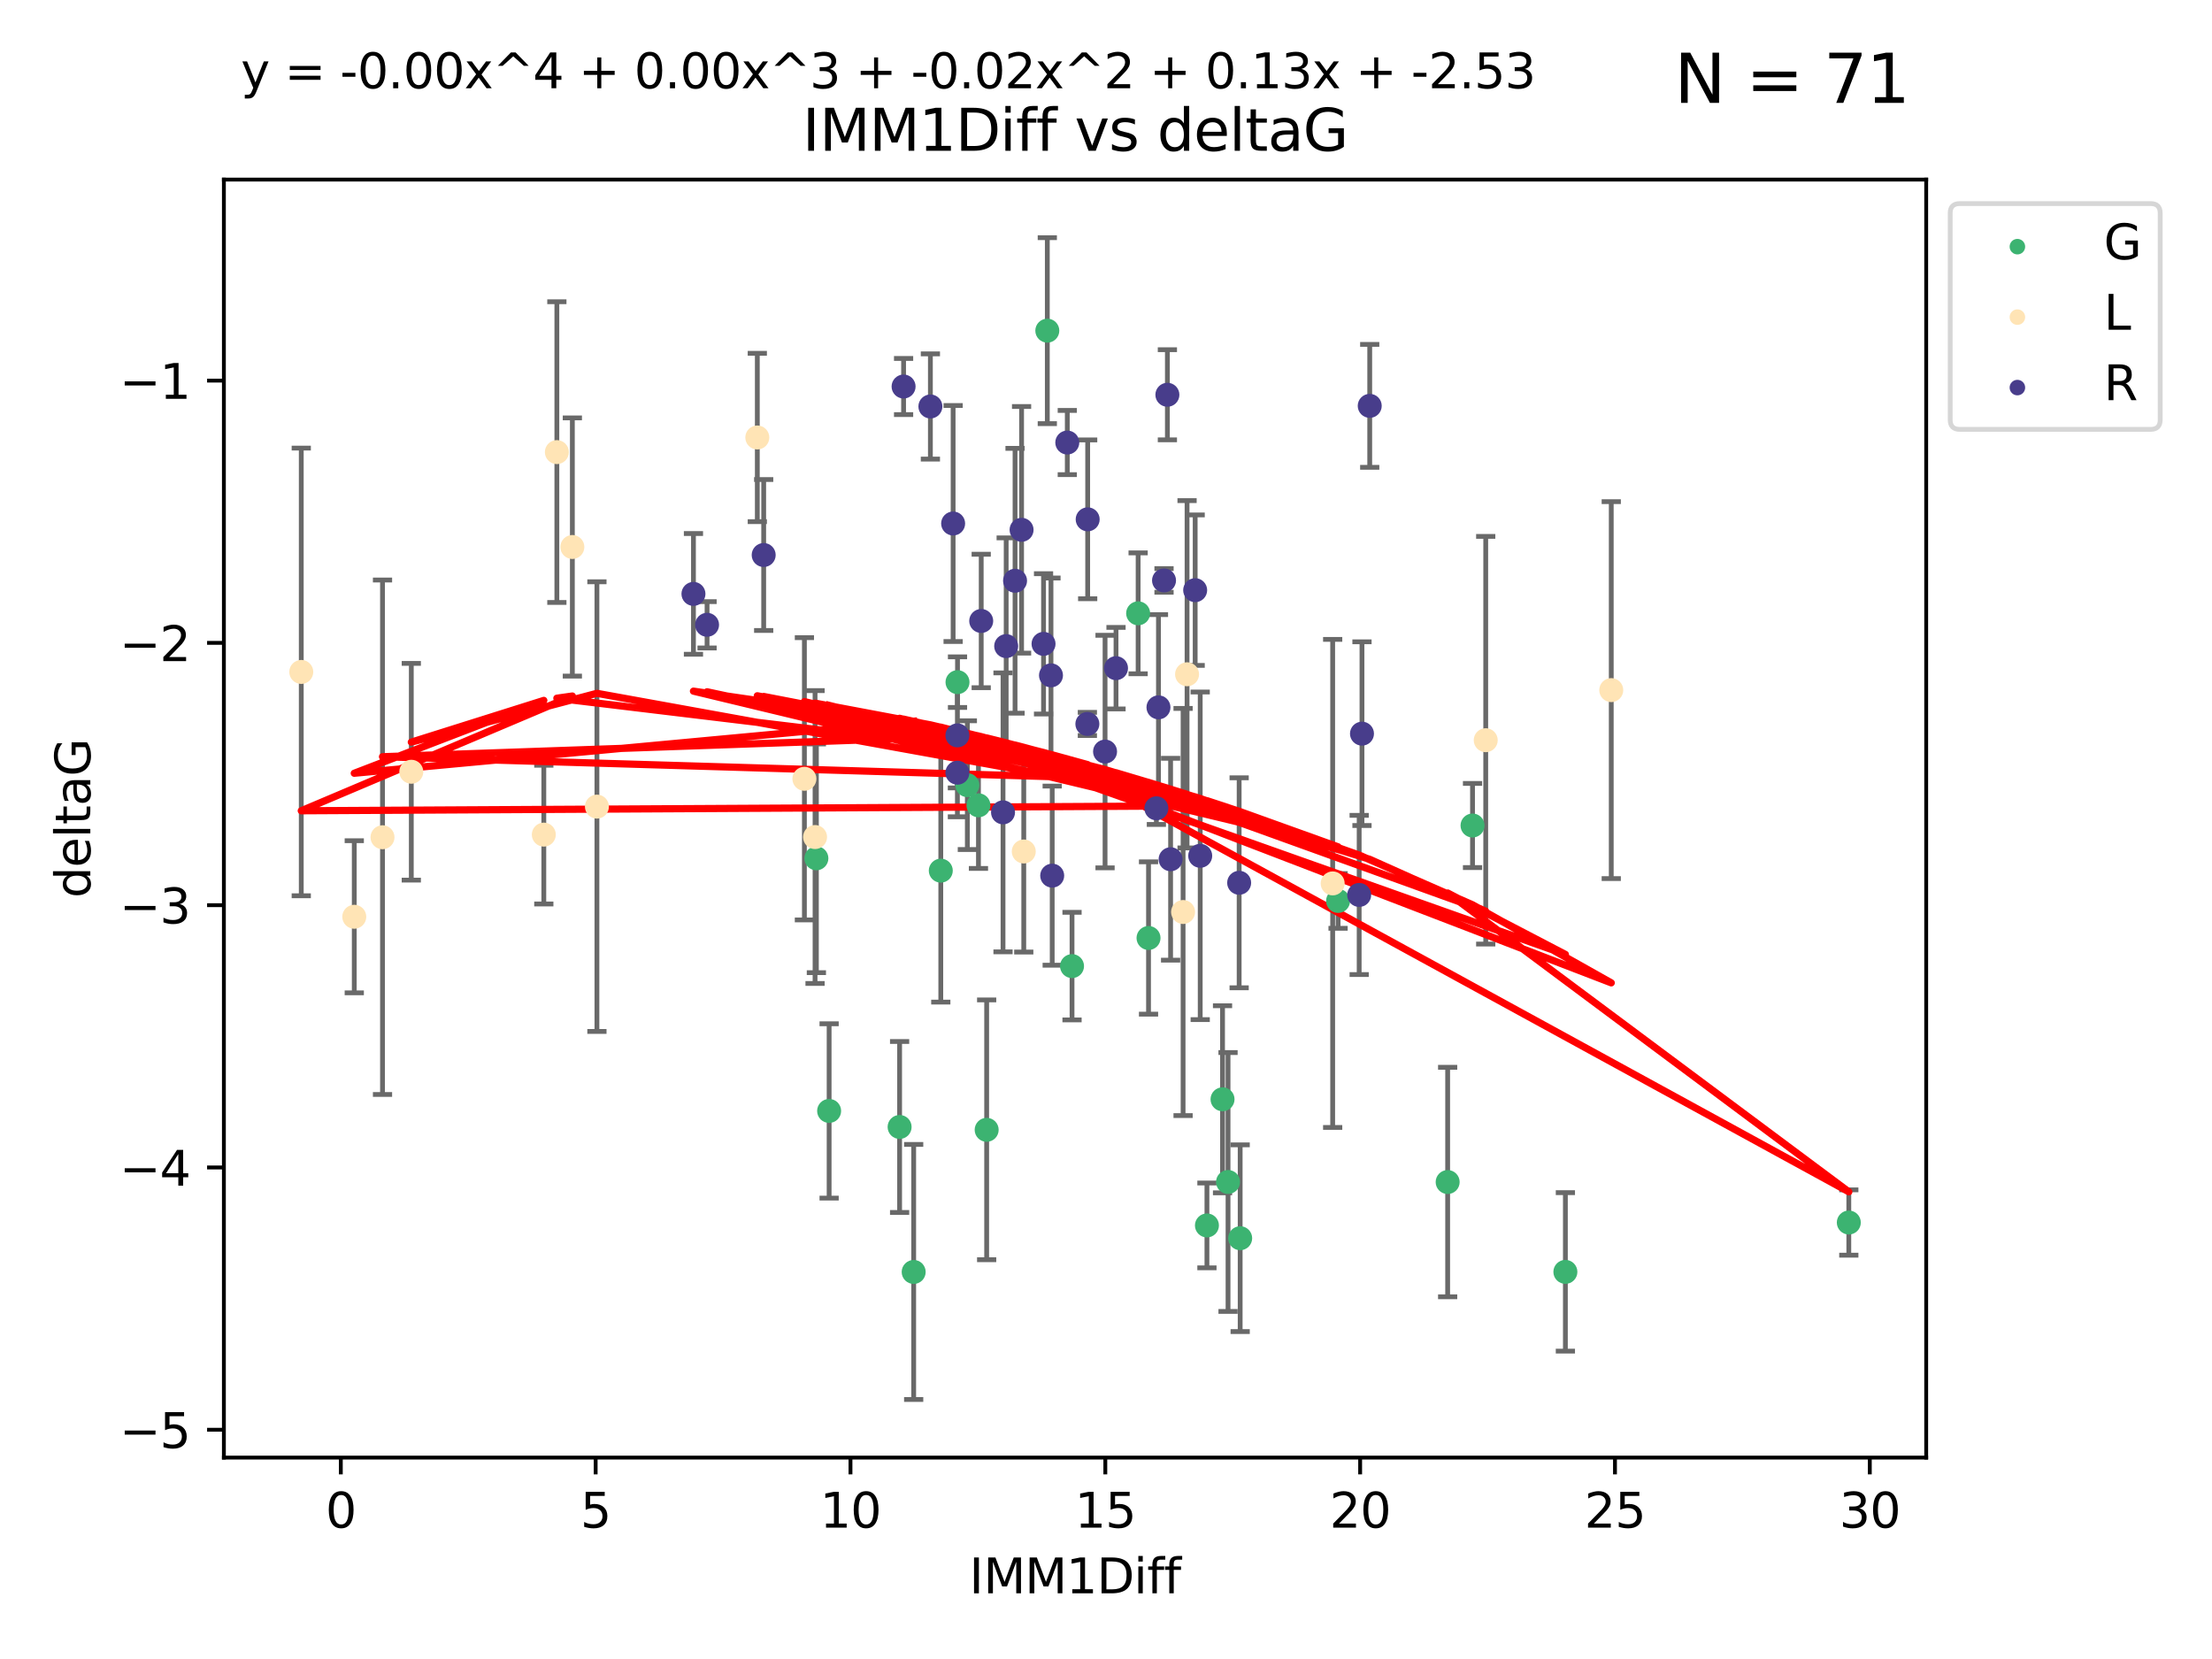 <?xml version="1.0" encoding="utf-8" standalone="no"?>
<!DOCTYPE svg PUBLIC "-//W3C//DTD SVG 1.1//EN"
  "http://www.w3.org/Graphics/SVG/1.1/DTD/svg11.dtd">
<svg xmlns:xlink="http://www.w3.org/1999/xlink" width="460.8pt" height="345.6pt" viewBox="0 0 460.8 345.6" xmlns="http://www.w3.org/2000/svg" version="1.1">
 <defs>
  <style type="text/css">*{stroke-linejoin: round; stroke-linecap: butt}</style>
 </defs>
 <g id="figure_1">
  <g id="patch_1">
   <path d="M 0 345.6 
L 460.8 345.6 
L 460.8 0 
L 0 0 
z
" style="fill: #ffffff"/>
  </g>
  <g id="axes_1">
   <g id="patch_2">
    <path d="M 46.64 303.64 
L 401.26 303.64 
L 401.26 37.411 
L 46.64 37.411 
z
" style="fill: #ffffff"/>
   </g>
   <g id="PathCollection_1">
    <defs>
     <path id="ma1b6b6d944" d="M 0 1.118 
C 0.297 1.118 0.581 1 0.791 0.791 
C 1 0.581 1.118 0.297 1.118 0 
C 1.118 -0.297 1 -0.581 0.791 -0.791 
C 0.581 -1 0.297 -1.118 0 -1.118 
C -0.297 -1.118 -0.581 -1 -0.791 -0.791 
C -1 -0.581 -1.118 -0.297 -1.118 0 
C -1.118 0.297 -1 0.581 -0.791 0.791 
C -0.581 1 -0.297 1.118 0 1.118 
z
" style="stroke: #3cb371"/>
    </defs>
    <g clip-path="url(#pff29b660a8)">
     <use xlink:href="#ma1b6b6d944" x="190.336" y="264.972" style="fill: #3cb371; stroke: #3cb371"/>
     <use xlink:href="#ma1b6b6d944" x="255.823" y="246.229" style="fill: #3cb371; stroke: #3cb371"/>
     <use xlink:href="#ma1b6b6d944" x="251.427" y="255.28" style="fill: #3cb371; stroke: #3cb371"/>
     <use xlink:href="#ma1b6b6d944" x="258.35" y="257.942" style="fill: #3cb371; stroke: #3cb371"/>
     <use xlink:href="#ma1b6b6d944" x="199.467" y="142.106" style="fill: #3cb371; stroke: #3cb371"/>
     <use xlink:href="#ma1b6b6d944" x="218.174" y="68.883" style="fill: #3cb371; stroke: #3cb371"/>
     <use xlink:href="#ma1b6b6d944" x="385.141" y="254.674" style="fill: #3cb371; stroke: #3cb371"/>
     <use xlink:href="#ma1b6b6d944" x="301.573" y="246.241" style="fill: #3cb371; stroke: #3cb371"/>
     <use xlink:href="#ma1b6b6d944" x="326.098" y="264.956" style="fill: #3cb371; stroke: #3cb371"/>
     <use xlink:href="#ma1b6b6d944" x="187.405" y="234.768" style="fill: #3cb371; stroke: #3cb371"/>
     <use xlink:href="#ma1b6b6d944" x="223.324" y="201.259" style="fill: #3cb371; stroke: #3cb371"/>
     <use xlink:href="#ma1b6b6d944" x="254.676" y="229.002" style="fill: #3cb371; stroke: #3cb371"/>
     <use xlink:href="#ma1b6b6d944" x="237.094" y="127.765" style="fill: #3cb371; stroke: #3cb371"/>
     <use xlink:href="#ma1b6b6d944" x="203.83" y="167.759" style="fill: #3cb371; stroke: #3cb371"/>
     <use xlink:href="#ma1b6b6d944" x="195.984" y="181.37" style="fill: #3cb371; stroke: #3cb371"/>
     <use xlink:href="#ma1b6b6d944" x="278.746" y="187.683" style="fill: #3cb371; stroke: #3cb371"/>
     <use xlink:href="#ma1b6b6d944" x="239.26" y="195.399" style="fill: #3cb371; stroke: #3cb371"/>
     <use xlink:href="#ma1b6b6d944" x="170.068" y="178.803" style="fill: #3cb371; stroke: #3cb371"/>
     <use xlink:href="#ma1b6b6d944" x="201.516" y="163.562" style="fill: #3cb371; stroke: #3cb371"/>
     <use xlink:href="#ma1b6b6d944" x="205.54" y="235.362" style="fill: #3cb371; stroke: #3cb371"/>
     <use xlink:href="#ma1b6b6d944" x="306.754" y="171.969" style="fill: #3cb371; stroke: #3cb371"/>
     <use xlink:href="#ma1b6b6d944" x="172.722" y="231.428" style="fill: #3cb371; stroke: #3cb371"/>
    </g>
   </g>
   <g id="PathCollection_2">
    <defs>
     <path id="mc52cbb32c1" d="M 0 1.118 
C 0.297 1.118 0.581 1 0.791 0.791 
C 1 0.581 1.118 0.297 1.118 0 
C 1.118 -0.297 1 -0.581 0.791 -0.791 
C 0.581 -1 0.297 -1.118 0 -1.118 
C -0.297 -1.118 -0.581 -1 -0.791 -0.791 
C -1 -0.581 -1.118 -0.297 -1.118 0 
C -1.118 0.297 -1 0.581 -0.791 0.791 
C -0.581 1 -0.297 1.118 0 1.118 
z
" style="stroke: #ffe4b5"/>
    </defs>
    <g clip-path="url(#pff29b660a8)">
     <use xlink:href="#mc52cbb32c1" x="73.801" y="190.979" style="fill: #ffe4b5; stroke: #ffe4b5"/>
     <use xlink:href="#mc52cbb32c1" x="113.287" y="173.867" style="fill: #ffe4b5; stroke: #ffe4b5"/>
     <use xlink:href="#mc52cbb32c1" x="85.682" y="160.77" style="fill: #ffe4b5; stroke: #ffe4b5"/>
     <use xlink:href="#mc52cbb32c1" x="124.35" y="168.033" style="fill: #ffe4b5; stroke: #ffe4b5"/>
     <use xlink:href="#mc52cbb32c1" x="116.005" y="94.182" style="fill: #ffe4b5; stroke: #ffe4b5"/>
     <use xlink:href="#mc52cbb32c1" x="119.232" y="113.949" style="fill: #ffe4b5; stroke: #ffe4b5"/>
     <use xlink:href="#mc52cbb32c1" x="62.759" y="139.975" style="fill: #ffe4b5; stroke: #ffe4b5"/>
     <use xlink:href="#mc52cbb32c1" x="213.269" y="177.38" style="fill: #ffe4b5; stroke: #ffe4b5"/>
     <use xlink:href="#mc52cbb32c1" x="157.762" y="91.135" style="fill: #ffe4b5; stroke: #ffe4b5"/>
     <use xlink:href="#mc52cbb32c1" x="79.683" y="174.414" style="fill: #ffe4b5; stroke: #ffe4b5"/>
     <use xlink:href="#mc52cbb32c1" x="169.791" y="174.371" style="fill: #ffe4b5; stroke: #ffe4b5"/>
     <use xlink:href="#mc52cbb32c1" x="277.62" y="184.029" style="fill: #ffe4b5; stroke: #ffe4b5"/>
     <use xlink:href="#mc52cbb32c1" x="247.287" y="140.463" style="fill: #ffe4b5; stroke: #ffe4b5"/>
     <use xlink:href="#mc52cbb32c1" x="246.459" y="189.987" style="fill: #ffe4b5; stroke: #ffe4b5"/>
     <use xlink:href="#mc52cbb32c1" x="167.572" y="162.236" style="fill: #ffe4b5; stroke: #ffe4b5"/>
     <use xlink:href="#mc52cbb32c1" x="309.504" y="154.198" style="fill: #ffe4b5; stroke: #ffe4b5"/>
     <use xlink:href="#mc52cbb32c1" x="335.654" y="143.764" style="fill: #ffe4b5; stroke: #ffe4b5"/>
    </g>
   </g>
   <g id="PathCollection_3">
    <defs>
     <path id="m05134a279a" d="M 0 1.118 
C 0.297 1.118 0.581 1 0.791 0.791 
C 1 0.581 1.118 0.297 1.118 0 
C 1.118 -0.297 1 -0.581 0.791 -0.791 
C 0.581 -1 0.297 -1.118 0 -1.118 
C -0.297 -1.118 -0.581 -1 -0.791 -0.791 
C -1 -0.581 -1.118 -0.297 -1.118 0 
C -1.118 0.297 -1 0.581 -0.791 0.791 
C -0.581 1 -0.297 1.118 0 1.118 
z
" style="stroke: #483d8b"/>
    </defs>
    <g clip-path="url(#pff29b660a8)">
     <use xlink:href="#m05134a279a" x="144.459" y="123.719" style="fill: #483d8b; stroke: #483d8b"/>
     <use xlink:href="#m05134a279a" x="230.204" y="156.565" style="fill: #483d8b; stroke: #483d8b"/>
     <use xlink:href="#m05134a279a" x="250.026" y="178.28" style="fill: #483d8b; stroke: #483d8b"/>
     <use xlink:href="#m05134a279a" x="258.138" y="183.902" style="fill: #483d8b; stroke: #483d8b"/>
     <use xlink:href="#m05134a279a" x="147.294" y="130.157" style="fill: #483d8b; stroke: #483d8b"/>
     <use xlink:href="#m05134a279a" x="204.404" y="129.36" style="fill: #483d8b; stroke: #483d8b"/>
     <use xlink:href="#m05134a279a" x="188.234" y="80.519" style="fill: #483d8b; stroke: #483d8b"/>
     <use xlink:href="#m05134a279a" x="199.445" y="160.968" style="fill: #483d8b; stroke: #483d8b"/>
     <use xlink:href="#m05134a279a" x="226.519" y="150.812" style="fill: #483d8b; stroke: #483d8b"/>
     <use xlink:href="#m05134a279a" x="212.813" y="110.37" style="fill: #483d8b; stroke: #483d8b"/>
     <use xlink:href="#m05134a279a" x="211.454" y="120.983" style="fill: #483d8b; stroke: #483d8b"/>
     <use xlink:href="#m05134a279a" x="159.089" y="115.619" style="fill: #483d8b; stroke: #483d8b"/>
     <use xlink:href="#m05134a279a" x="243.857" y="178.995" style="fill: #483d8b; stroke: #483d8b"/>
     <use xlink:href="#m05134a279a" x="193.818" y="84.676" style="fill: #483d8b; stroke: #483d8b"/>
     <use xlink:href="#m05134a279a" x="209.606" y="134.596" style="fill: #483d8b; stroke: #483d8b"/>
     <use xlink:href="#m05134a279a" x="240.895" y="168.386" style="fill: #483d8b; stroke: #483d8b"/>
     <use xlink:href="#m05134a279a" x="217.389" y="134.129" style="fill: #483d8b; stroke: #483d8b"/>
     <use xlink:href="#m05134a279a" x="226.583" y="108.187" style="fill: #483d8b; stroke: #483d8b"/>
     <use xlink:href="#m05134a279a" x="219.193" y="182.412" style="fill: #483d8b; stroke: #483d8b"/>
     <use xlink:href="#m05134a279a" x="199.445" y="153.191" style="fill: #483d8b; stroke: #483d8b"/>
     <use xlink:href="#m05134a279a" x="222.336" y="92.189" style="fill: #483d8b; stroke: #483d8b"/>
     <use xlink:href="#m05134a279a" x="208.948" y="169.229" style="fill: #483d8b; stroke: #483d8b"/>
     <use xlink:href="#m05134a279a" x="242.488" y="120.915" style="fill: #483d8b; stroke: #483d8b"/>
     <use xlink:href="#m05134a279a" x="283.725" y="152.834" style="fill: #483d8b; stroke: #483d8b"/>
     <use xlink:href="#m05134a279a" x="243.188" y="82.238" style="fill: #483d8b; stroke: #483d8b"/>
     <use xlink:href="#m05134a279a" x="232.486" y="139.191" style="fill: #483d8b; stroke: #483d8b"/>
     <use xlink:href="#m05134a279a" x="241.33" y="147.356" style="fill: #483d8b; stroke: #483d8b"/>
     <use xlink:href="#m05134a279a" x="218.939" y="140.689" style="fill: #483d8b; stroke: #483d8b"/>
     <use xlink:href="#m05134a279a" x="285.339" y="84.549" style="fill: #483d8b; stroke: #483d8b"/>
     <use xlink:href="#m05134a279a" x="198.554" y="109.055" style="fill: #483d8b; stroke: #483d8b"/>
     <use xlink:href="#m05134a279a" x="283.141" y="186.434" style="fill: #483d8b; stroke: #483d8b"/>
     <use xlink:href="#m05134a279a" x="248.975" y="122.945" style="fill: #483d8b; stroke: #483d8b"/>
    </g>
   </g>
   <g id="matplotlib.axis_1">
    <g id="xtick_1">
     <g id="line2d_1">
      <defs>
       <path id="m0976e6d15a" d="M 0 0 
L 0 3.5 
" style="stroke: #000000; stroke-width: 0.8"/>
      </defs>
      <g>
       <use xlink:href="#m0976e6d15a" x="70.998" y="303.64" style="stroke: #000000; stroke-width: 0.8"/>
      </g>
     </g>
     <g id="text_1">
      <!-- 0 -->
      <g transform="translate(67.817 318.238)scale(0.1 -0.1)">
       <defs>
        <path id="DejaVuSans-30" d="M 2034 4250 
Q 1547 4250 1301 3770 
Q 1056 3291 1056 2328 
Q 1056 1369 1301 889 
Q 1547 409 2034 409 
Q 2525 409 2770 889 
Q 3016 1369 3016 2328 
Q 3016 3291 2770 3770 
Q 2525 4250 2034 4250 
z
M 2034 4750 
Q 2819 4750 3233 4129 
Q 3647 3509 3647 2328 
Q 3647 1150 3233 529 
Q 2819 -91 2034 -91 
Q 1250 -91 836 529 
Q 422 1150 422 2328 
Q 422 3509 836 4129 
Q 1250 4750 2034 4750 
z
" transform="scale(0.016)"/>
       </defs>
       <use xlink:href="#DejaVuSans-30"/>
      </g>
     </g>
    </g>
    <g id="xtick_2">
     <g id="line2d_2">
      <g>
       <use xlink:href="#m0976e6d15a" x="124.084" y="303.64" style="stroke: #000000; stroke-width: 0.8"/>
      </g>
     </g>
     <g id="text_2">
      <!-- 5 -->
      <g transform="translate(120.903 318.238)scale(0.1 -0.1)">
       <defs>
        <path id="DejaVuSans-35" d="M 691 4666 
L 3169 4666 
L 3169 4134 
L 1269 4134 
L 1269 2991 
Q 1406 3038 1543 3061 
Q 1681 3084 1819 3084 
Q 2600 3084 3056 2656 
Q 3513 2228 3513 1497 
Q 3513 744 3044 326 
Q 2575 -91 1722 -91 
Q 1428 -91 1123 -41 
Q 819 9 494 109 
L 494 744 
Q 775 591 1075 516 
Q 1375 441 1709 441 
Q 2250 441 2565 725 
Q 2881 1009 2881 1497 
Q 2881 1984 2565 2268 
Q 2250 2553 1709 2553 
Q 1456 2553 1204 2497 
Q 953 2441 691 2322 
L 691 4666 
z
" transform="scale(0.016)"/>
       </defs>
       <use xlink:href="#DejaVuSans-35"/>
      </g>
     </g>
    </g>
    <g id="xtick_3">
     <g id="line2d_3">
      <g>
       <use xlink:href="#m0976e6d15a" x="177.17" y="303.64" style="stroke: #000000; stroke-width: 0.8"/>
      </g>
     </g>
     <g id="text_3">
      <!-- 10 -->
      <g transform="translate(170.808 318.238)scale(0.1 -0.1)">
       <defs>
        <path id="DejaVuSans-31" d="M 794 531 
L 1825 531 
L 1825 4091 
L 703 3866 
L 703 4441 
L 1819 4666 
L 2450 4666 
L 2450 531 
L 3481 531 
L 3481 0 
L 794 0 
L 794 531 
z
" transform="scale(0.016)"/>
       </defs>
       <use xlink:href="#DejaVuSans-31"/>
       <use xlink:href="#DejaVuSans-30" x="63.623"/>
      </g>
     </g>
    </g>
    <g id="xtick_4">
     <g id="line2d_4">
      <g>
       <use xlink:href="#m0976e6d15a" x="230.257" y="303.64" style="stroke: #000000; stroke-width: 0.8"/>
      </g>
     </g>
     <g id="text_4">
      <!-- 15 -->
      <g transform="translate(223.894 318.238)scale(0.1 -0.1)">
       <use xlink:href="#DejaVuSans-31"/>
       <use xlink:href="#DejaVuSans-35" x="63.623"/>
      </g>
     </g>
    </g>
    <g id="xtick_5">
     <g id="line2d_5">
      <g>
       <use xlink:href="#m0976e6d15a" x="283.343" y="303.64" style="stroke: #000000; stroke-width: 0.8"/>
      </g>
     </g>
     <g id="text_5">
      <!-- 20 -->
      <g transform="translate(276.98 318.238)scale(0.1 -0.1)">
       <defs>
        <path id="DejaVuSans-32" d="M 1228 531 
L 3431 531 
L 3431 0 
L 469 0 
L 469 531 
Q 828 903 1448 1529 
Q 2069 2156 2228 2338 
Q 2531 2678 2651 2914 
Q 2772 3150 2772 3378 
Q 2772 3750 2511 3984 
Q 2250 4219 1831 4219 
Q 1534 4219 1204 4116 
Q 875 4013 500 3803 
L 500 4441 
Q 881 4594 1212 4672 
Q 1544 4750 1819 4750 
Q 2544 4750 2975 4387 
Q 3406 4025 3406 3419 
Q 3406 3131 3298 2873 
Q 3191 2616 2906 2266 
Q 2828 2175 2409 1742 
Q 1991 1309 1228 531 
z
" transform="scale(0.016)"/>
       </defs>
       <use xlink:href="#DejaVuSans-32"/>
       <use xlink:href="#DejaVuSans-30" x="63.623"/>
      </g>
     </g>
    </g>
    <g id="xtick_6">
     <g id="line2d_6">
      <g>
       <use xlink:href="#m0976e6d15a" x="336.429" y="303.64" style="stroke: #000000; stroke-width: 0.8"/>
      </g>
     </g>
     <g id="text_6">
      <!-- 25 -->
      <g transform="translate(330.067 318.238)scale(0.1 -0.1)">
       <use xlink:href="#DejaVuSans-32"/>
       <use xlink:href="#DejaVuSans-35" x="63.623"/>
      </g>
     </g>
    </g>
    <g id="xtick_7">
     <g id="line2d_7">
      <g>
       <use xlink:href="#m0976e6d15a" x="389.515" y="303.64" style="stroke: #000000; stroke-width: 0.8"/>
      </g>
     </g>
     <g id="text_7">
      <!-- 30 -->
      <g transform="translate(383.153 318.238)scale(0.1 -0.1)">
       <defs>
        <path id="DejaVuSans-33" d="M 2597 2516 
Q 3050 2419 3304 2112 
Q 3559 1806 3559 1356 
Q 3559 666 3084 287 
Q 2609 -91 1734 -91 
Q 1441 -91 1130 -33 
Q 819 25 488 141 
L 488 750 
Q 750 597 1062 519 
Q 1375 441 1716 441 
Q 2309 441 2620 675 
Q 2931 909 2931 1356 
Q 2931 1769 2642 2001 
Q 2353 2234 1838 2234 
L 1294 2234 
L 1294 2753 
L 1863 2753 
Q 2328 2753 2575 2939 
Q 2822 3125 2822 3475 
Q 2822 3834 2567 4026 
Q 2313 4219 1838 4219 
Q 1578 4219 1281 4162 
Q 984 4106 628 3988 
L 628 4550 
Q 988 4650 1302 4700 
Q 1616 4750 1894 4750 
Q 2613 4750 3031 4423 
Q 3450 4097 3450 3541 
Q 3450 3153 3228 2886 
Q 3006 2619 2597 2516 
z
" transform="scale(0.016)"/>
       </defs>
       <use xlink:href="#DejaVuSans-33"/>
       <use xlink:href="#DejaVuSans-30" x="63.623"/>
      </g>
     </g>
    </g>
    <g id="text_8">
     <!-- IMM1Diff -->
     <g transform="translate(201.906 331.917)scale(0.1 -0.1)">
      <defs>
       <path id="DejaVuSans-49" d="M 628 4666 
L 1259 4666 
L 1259 0 
L 628 0 
L 628 4666 
z
" transform="scale(0.016)"/>
       <path id="DejaVuSans-4d" d="M 628 4666 
L 1569 4666 
L 2759 1491 
L 3956 4666 
L 4897 4666 
L 4897 0 
L 4281 0 
L 4281 4097 
L 3078 897 
L 2444 897 
L 1241 4097 
L 1241 0 
L 628 0 
L 628 4666 
z
" transform="scale(0.016)"/>
       <path id="DejaVuSans-44" d="M 1259 4147 
L 1259 519 
L 2022 519 
Q 2988 519 3436 956 
Q 3884 1394 3884 2338 
Q 3884 3275 3436 3711 
Q 2988 4147 2022 4147 
L 1259 4147 
z
M 628 4666 
L 1925 4666 
Q 3281 4666 3915 4102 
Q 4550 3538 4550 2338 
Q 4550 1131 3912 565 
Q 3275 0 1925 0 
L 628 0 
L 628 4666 
z
" transform="scale(0.016)"/>
       <path id="DejaVuSans-69" d="M 603 3500 
L 1178 3500 
L 1178 0 
L 603 0 
L 603 3500 
z
M 603 4863 
L 1178 4863 
L 1178 4134 
L 603 4134 
L 603 4863 
z
" transform="scale(0.016)"/>
       <path id="DejaVuSans-66" d="M 2375 4863 
L 2375 4384 
L 1825 4384 
Q 1516 4384 1395 4259 
Q 1275 4134 1275 3809 
L 1275 3500 
L 2222 3500 
L 2222 3053 
L 1275 3053 
L 1275 0 
L 697 0 
L 697 3053 
L 147 3053 
L 147 3500 
L 697 3500 
L 697 3744 
Q 697 4328 969 4595 
Q 1241 4863 1831 4863 
L 2375 4863 
z
" transform="scale(0.016)"/>
      </defs>
      <use xlink:href="#DejaVuSans-49"/>
      <use xlink:href="#DejaVuSans-4d" x="29.492"/>
      <use xlink:href="#DejaVuSans-4d" x="115.771"/>
      <use xlink:href="#DejaVuSans-31" x="202.051"/>
      <use xlink:href="#DejaVuSans-44" x="265.674"/>
      <use xlink:href="#DejaVuSans-69" x="342.676"/>
      <use xlink:href="#DejaVuSans-66" x="370.459"/>
      <use xlink:href="#DejaVuSans-66" x="405.664"/>
     </g>
    </g>
   </g>
   <g id="matplotlib.axis_2">
    <g id="ytick_1">
     <g id="line2d_8">
      <defs>
       <path id="mf76c5cd7c7" d="M 0 0 
L -3.5 0 
" style="stroke: #000000; stroke-width: 0.8"/>
      </defs>
      <g>
       <use xlink:href="#mf76c5cd7c7" x="46.64" y="297.844" style="stroke: #000000; stroke-width: 0.8"/>
      </g>
     </g>
     <g id="text_9">
      <!-- −5 -->
      <g transform="translate(24.898 301.643)scale(0.1 -0.1)">
       <defs>
        <path id="DejaVuSans-2212" d="M 678 2272 
L 4684 2272 
L 4684 1741 
L 678 1741 
L 678 2272 
z
" transform="scale(0.016)"/>
       </defs>
       <use xlink:href="#DejaVuSans-2212"/>
       <use xlink:href="#DejaVuSans-35" x="83.789"/>
      </g>
     </g>
    </g>
    <g id="ytick_2">
     <g id="line2d_9">
      <g>
       <use xlink:href="#mf76c5cd7c7" x="46.64" y="243.204" style="stroke: #000000; stroke-width: 0.8"/>
      </g>
     </g>
     <g id="text_10">
      <!-- −4 -->
      <g transform="translate(24.898 247.003)scale(0.1 -0.1)">
       <defs>
        <path id="DejaVuSans-34" d="M 2419 4116 
L 825 1625 
L 2419 1625 
L 2419 4116 
z
M 2253 4666 
L 3047 4666 
L 3047 1625 
L 3713 1625 
L 3713 1100 
L 3047 1100 
L 3047 0 
L 2419 0 
L 2419 1100 
L 313 1100 
L 313 1709 
L 2253 4666 
z
" transform="scale(0.016)"/>
       </defs>
       <use xlink:href="#DejaVuSans-2212"/>
       <use xlink:href="#DejaVuSans-34" x="83.789"/>
      </g>
     </g>
    </g>
    <g id="ytick_3">
     <g id="line2d_10">
      <g>
       <use xlink:href="#mf76c5cd7c7" x="46.64" y="188.564" style="stroke: #000000; stroke-width: 0.8"/>
      </g>
     </g>
     <g id="text_11">
      <!-- −3 -->
      <g transform="translate(24.898 192.364)scale(0.1 -0.1)">
       <use xlink:href="#DejaVuSans-2212"/>
       <use xlink:href="#DejaVuSans-33" x="83.789"/>
      </g>
     </g>
    </g>
    <g id="ytick_4">
     <g id="line2d_11">
      <g>
       <use xlink:href="#mf76c5cd7c7" x="46.64" y="133.924" style="stroke: #000000; stroke-width: 0.8"/>
      </g>
     </g>
     <g id="text_12">
      <!-- −2 -->
      <g transform="translate(24.898 137.724)scale(0.1 -0.1)">
       <use xlink:href="#DejaVuSans-2212"/>
       <use xlink:href="#DejaVuSans-32" x="83.789"/>
      </g>
     </g>
    </g>
    <g id="ytick_5">
     <g id="line2d_12">
      <g>
       <use xlink:href="#mf76c5cd7c7" x="46.64" y="79.284" style="stroke: #000000; stroke-width: 0.8"/>
      </g>
     </g>
     <g id="text_13">
      <!-- −1 -->
      <g transform="translate(24.898 83.084)scale(0.1 -0.1)">
       <use xlink:href="#DejaVuSans-2212"/>
       <use xlink:href="#DejaVuSans-31" x="83.789"/>
      </g>
     </g>
    </g>
    <g id="text_14">
     <!-- deltaG -->
     <g transform="translate(18.818 187.064)rotate(-90)scale(0.1 -0.1)">
      <defs>
       <path id="DejaVuSans-64" d="M 2906 2969 
L 2906 4863 
L 3481 4863 
L 3481 0 
L 2906 0 
L 2906 525 
Q 2725 213 2448 61 
Q 2172 -91 1784 -91 
Q 1150 -91 751 415 
Q 353 922 353 1747 
Q 353 2572 751 3078 
Q 1150 3584 1784 3584 
Q 2172 3584 2448 3432 
Q 2725 3281 2906 2969 
z
M 947 1747 
Q 947 1113 1208 752 
Q 1469 391 1925 391 
Q 2381 391 2643 752 
Q 2906 1113 2906 1747 
Q 2906 2381 2643 2742 
Q 2381 3103 1925 3103 
Q 1469 3103 1208 2742 
Q 947 2381 947 1747 
z
" transform="scale(0.016)"/>
       <path id="DejaVuSans-65" d="M 3597 1894 
L 3597 1613 
L 953 1613 
Q 991 1019 1311 708 
Q 1631 397 2203 397 
Q 2534 397 2845 478 
Q 3156 559 3463 722 
L 3463 178 
Q 3153 47 2828 -22 
Q 2503 -91 2169 -91 
Q 1331 -91 842 396 
Q 353 884 353 1716 
Q 353 2575 817 3079 
Q 1281 3584 2069 3584 
Q 2775 3584 3186 3129 
Q 3597 2675 3597 1894 
z
M 3022 2063 
Q 3016 2534 2758 2815 
Q 2500 3097 2075 3097 
Q 1594 3097 1305 2825 
Q 1016 2553 972 2059 
L 3022 2063 
z
" transform="scale(0.016)"/>
       <path id="DejaVuSans-6c" d="M 603 4863 
L 1178 4863 
L 1178 0 
L 603 0 
L 603 4863 
z
" transform="scale(0.016)"/>
       <path id="DejaVuSans-74" d="M 1172 4494 
L 1172 3500 
L 2356 3500 
L 2356 3053 
L 1172 3053 
L 1172 1153 
Q 1172 725 1289 603 
Q 1406 481 1766 481 
L 2356 481 
L 2356 0 
L 1766 0 
Q 1100 0 847 248 
Q 594 497 594 1153 
L 594 3053 
L 172 3053 
L 172 3500 
L 594 3500 
L 594 4494 
L 1172 4494 
z
" transform="scale(0.016)"/>
       <path id="DejaVuSans-61" d="M 2194 1759 
Q 1497 1759 1228 1600 
Q 959 1441 959 1056 
Q 959 750 1161 570 
Q 1363 391 1709 391 
Q 2188 391 2477 730 
Q 2766 1069 2766 1631 
L 2766 1759 
L 2194 1759 
z
M 3341 1997 
L 3341 0 
L 2766 0 
L 2766 531 
Q 2569 213 2275 61 
Q 1981 -91 1556 -91 
Q 1019 -91 701 211 
Q 384 513 384 1019 
Q 384 1609 779 1909 
Q 1175 2209 1959 2209 
L 2766 2209 
L 2766 2266 
Q 2766 2663 2505 2880 
Q 2244 3097 1772 3097 
Q 1472 3097 1187 3025 
Q 903 2953 641 2809 
L 641 3341 
Q 956 3463 1253 3523 
Q 1550 3584 1831 3584 
Q 2591 3584 2966 3190 
Q 3341 2797 3341 1997 
z
" transform="scale(0.016)"/>
       <path id="DejaVuSans-47" d="M 3809 666 
L 3809 1919 
L 2778 1919 
L 2778 2438 
L 4434 2438 
L 4434 434 
Q 4069 175 3628 42 
Q 3188 -91 2688 -91 
Q 1594 -91 976 548 
Q 359 1188 359 2328 
Q 359 3472 976 4111 
Q 1594 4750 2688 4750 
Q 3144 4750 3555 4637 
Q 3966 4525 4313 4306 
L 4313 3634 
Q 3963 3931 3569 4081 
Q 3175 4231 2741 4231 
Q 1884 4231 1454 3753 
Q 1025 3275 1025 2328 
Q 1025 1384 1454 906 
Q 1884 428 2741 428 
Q 3075 428 3337 486 
Q 3600 544 3809 666 
z
" transform="scale(0.016)"/>
      </defs>
      <use xlink:href="#DejaVuSans-64"/>
      <use xlink:href="#DejaVuSans-65" x="63.477"/>
      <use xlink:href="#DejaVuSans-6c" x="125"/>
      <use xlink:href="#DejaVuSans-74" x="152.783"/>
      <use xlink:href="#DejaVuSans-61" x="191.992"/>
      <use xlink:href="#DejaVuSans-47" x="253.271"/>
     </g>
    </g>
   </g>
   <g id="LineCollection_1">
    <path d="M 190.336 291.539 
L 190.336 238.405 
" clip-path="url(#pff29b660a8)" style="fill: none; stroke: #696969"/>
    <path d="M 255.823 273.192 
L 255.823 219.267 
" clip-path="url(#pff29b660a8)" style="fill: none; stroke: #696969"/>
    <path d="M 251.427 264.116 
L 251.427 246.445 
" clip-path="url(#pff29b660a8)" style="fill: none; stroke: #696969"/>
    <path d="M 258.35 277.391 
L 258.35 238.493 
" clip-path="url(#pff29b660a8)" style="fill: none; stroke: #696969"/>
    <path d="M 199.467 147.375 
L 199.467 136.837 
" clip-path="url(#pff29b660a8)" style="fill: none; stroke: #696969"/>
    <path d="M 218.174 88.254 
L 218.174 49.513 
" clip-path="url(#pff29b660a8)" style="fill: none; stroke: #696969"/>
    <path d="M 385.141 261.477 
L 385.141 247.87 
" clip-path="url(#pff29b660a8)" style="fill: none; stroke: #696969"/>
    <path d="M 301.573 270.142 
L 301.573 222.34 
" clip-path="url(#pff29b660a8)" style="fill: none; stroke: #696969"/>
    <path d="M 326.098 281.463 
L 326.098 248.45 
" clip-path="url(#pff29b660a8)" style="fill: none; stroke: #696969"/>
    <path d="M 187.405 252.578 
L 187.405 216.959 
" clip-path="url(#pff29b660a8)" style="fill: none; stroke: #696969"/>
    <path d="M 223.324 212.466 
L 223.324 190.051 
" clip-path="url(#pff29b660a8)" style="fill: none; stroke: #696969"/>
    <path d="M 254.676 248.489 
L 254.676 209.516 
" clip-path="url(#pff29b660a8)" style="fill: none; stroke: #696969"/>
    <path d="M 237.094 140.357 
L 237.094 115.174 
" clip-path="url(#pff29b660a8)" style="fill: none; stroke: #696969"/>
    <path d="M 203.83 180.911 
L 203.83 154.608 
" clip-path="url(#pff29b660a8)" style="fill: none; stroke: #696969"/>
    <path d="M 195.984 208.753 
L 195.984 153.986 
" clip-path="url(#pff29b660a8)" style="fill: none; stroke: #696969"/>
    <path d="M 278.746 193.382 
L 278.746 181.984 
" clip-path="url(#pff29b660a8)" style="fill: none; stroke: #696969"/>
    <path d="M 239.26 211.267 
L 239.26 179.53 
" clip-path="url(#pff29b660a8)" style="fill: none; stroke: #696969"/>
    <path d="M 170.068 202.627 
L 170.068 154.978 
" clip-path="url(#pff29b660a8)" style="fill: none; stroke: #696969"/>
    <path d="M 201.516 176.973 
L 201.516 150.151 
" clip-path="url(#pff29b660a8)" style="fill: none; stroke: #696969"/>
    <path d="M 205.54 262.421 
L 205.54 208.303 
" clip-path="url(#pff29b660a8)" style="fill: none; stroke: #696969"/>
    <path d="M 306.754 180.734 
L 306.754 163.205 
" clip-path="url(#pff29b660a8)" style="fill: none; stroke: #696969"/>
    <path d="M 172.722 249.586 
L 172.722 213.27 
" clip-path="url(#pff29b660a8)" style="fill: none; stroke: #696969"/>
   </g>
   <g id="line2d_13">
    <defs>
     <path id="mdb73bd358a" d="M 2 0 
L -2 -0 
" style="stroke: #696969"/>
    </defs>
    <g clip-path="url(#pff29b660a8)">
     <use xlink:href="#mdb73bd358a" x="190.336" y="291.539" style="fill: #696969; stroke: #696969"/>
     <use xlink:href="#mdb73bd358a" x="255.823" y="273.192" style="fill: #696969; stroke: #696969"/>
     <use xlink:href="#mdb73bd358a" x="251.427" y="264.116" style="fill: #696969; stroke: #696969"/>
     <use xlink:href="#mdb73bd358a" x="258.35" y="277.391" style="fill: #696969; stroke: #696969"/>
     <use xlink:href="#mdb73bd358a" x="199.467" y="147.375" style="fill: #696969; stroke: #696969"/>
     <use xlink:href="#mdb73bd358a" x="218.174" y="88.254" style="fill: #696969; stroke: #696969"/>
     <use xlink:href="#mdb73bd358a" x="385.141" y="261.477" style="fill: #696969; stroke: #696969"/>
     <use xlink:href="#mdb73bd358a" x="301.573" y="270.142" style="fill: #696969; stroke: #696969"/>
     <use xlink:href="#mdb73bd358a" x="326.098" y="281.463" style="fill: #696969; stroke: #696969"/>
     <use xlink:href="#mdb73bd358a" x="187.405" y="252.578" style="fill: #696969; stroke: #696969"/>
     <use xlink:href="#mdb73bd358a" x="223.324" y="212.466" style="fill: #696969; stroke: #696969"/>
     <use xlink:href="#mdb73bd358a" x="254.676" y="248.489" style="fill: #696969; stroke: #696969"/>
     <use xlink:href="#mdb73bd358a" x="237.094" y="140.357" style="fill: #696969; stroke: #696969"/>
     <use xlink:href="#mdb73bd358a" x="203.83" y="180.911" style="fill: #696969; stroke: #696969"/>
     <use xlink:href="#mdb73bd358a" x="195.984" y="208.753" style="fill: #696969; stroke: #696969"/>
     <use xlink:href="#mdb73bd358a" x="278.746" y="193.382" style="fill: #696969; stroke: #696969"/>
     <use xlink:href="#mdb73bd358a" x="239.26" y="211.267" style="fill: #696969; stroke: #696969"/>
     <use xlink:href="#mdb73bd358a" x="170.068" y="202.627" style="fill: #696969; stroke: #696969"/>
     <use xlink:href="#mdb73bd358a" x="201.516" y="176.973" style="fill: #696969; stroke: #696969"/>
     <use xlink:href="#mdb73bd358a" x="205.54" y="262.421" style="fill: #696969; stroke: #696969"/>
     <use xlink:href="#mdb73bd358a" x="306.754" y="180.734" style="fill: #696969; stroke: #696969"/>
     <use xlink:href="#mdb73bd358a" x="172.722" y="249.586" style="fill: #696969; stroke: #696969"/>
    </g>
   </g>
   <g id="line2d_14">
    <g clip-path="url(#pff29b660a8)">
     <use xlink:href="#mdb73bd358a" x="190.336" y="238.405" style="fill: #696969; stroke: #696969"/>
     <use xlink:href="#mdb73bd358a" x="255.823" y="219.267" style="fill: #696969; stroke: #696969"/>
     <use xlink:href="#mdb73bd358a" x="251.427" y="246.445" style="fill: #696969; stroke: #696969"/>
     <use xlink:href="#mdb73bd358a" x="258.35" y="238.493" style="fill: #696969; stroke: #696969"/>
     <use xlink:href="#mdb73bd358a" x="199.467" y="136.837" style="fill: #696969; stroke: #696969"/>
     <use xlink:href="#mdb73bd358a" x="218.174" y="49.513" style="fill: #696969; stroke: #696969"/>
     <use xlink:href="#mdb73bd358a" x="385.141" y="247.87" style="fill: #696969; stroke: #696969"/>
     <use xlink:href="#mdb73bd358a" x="301.573" y="222.34" style="fill: #696969; stroke: #696969"/>
     <use xlink:href="#mdb73bd358a" x="326.098" y="248.45" style="fill: #696969; stroke: #696969"/>
     <use xlink:href="#mdb73bd358a" x="187.405" y="216.959" style="fill: #696969; stroke: #696969"/>
     <use xlink:href="#mdb73bd358a" x="223.324" y="190.051" style="fill: #696969; stroke: #696969"/>
     <use xlink:href="#mdb73bd358a" x="254.676" y="209.516" style="fill: #696969; stroke: #696969"/>
     <use xlink:href="#mdb73bd358a" x="237.094" y="115.174" style="fill: #696969; stroke: #696969"/>
     <use xlink:href="#mdb73bd358a" x="203.83" y="154.608" style="fill: #696969; stroke: #696969"/>
     <use xlink:href="#mdb73bd358a" x="195.984" y="153.986" style="fill: #696969; stroke: #696969"/>
     <use xlink:href="#mdb73bd358a" x="278.746" y="181.984" style="fill: #696969; stroke: #696969"/>
     <use xlink:href="#mdb73bd358a" x="239.26" y="179.53" style="fill: #696969; stroke: #696969"/>
     <use xlink:href="#mdb73bd358a" x="170.068" y="154.978" style="fill: #696969; stroke: #696969"/>
     <use xlink:href="#mdb73bd358a" x="201.516" y="150.151" style="fill: #696969; stroke: #696969"/>
     <use xlink:href="#mdb73bd358a" x="205.54" y="208.303" style="fill: #696969; stroke: #696969"/>
     <use xlink:href="#mdb73bd358a" x="306.754" y="163.205" style="fill: #696969; stroke: #696969"/>
     <use xlink:href="#mdb73bd358a" x="172.722" y="213.27" style="fill: #696969; stroke: #696969"/>
    </g>
   </g>
   <g id="LineCollection_2">
    <path d="M 73.801 206.826 
L 73.801 175.132 
" clip-path="url(#pff29b660a8)" style="fill: none; stroke: #696969"/>
    <path d="M 113.287 188.312 
L 113.287 159.422 
" clip-path="url(#pff29b660a8)" style="fill: none; stroke: #696969"/>
    <path d="M 85.682 183.34 
L 85.682 138.199 
" clip-path="url(#pff29b660a8)" style="fill: none; stroke: #696969"/>
    <path d="M 124.35 214.868 
L 124.35 121.197 
" clip-path="url(#pff29b660a8)" style="fill: none; stroke: #696969"/>
    <path d="M 116.005 125.503 
L 116.005 62.861 
" clip-path="url(#pff29b660a8)" style="fill: none; stroke: #696969"/>
    <path d="M 119.232 140.845 
L 119.232 87.053 
" clip-path="url(#pff29b660a8)" style="fill: none; stroke: #696969"/>
    <path d="M 62.759 186.607 
L 62.759 93.342 
" clip-path="url(#pff29b660a8)" style="fill: none; stroke: #696969"/>
    <path d="M 213.269 198.329 
L 213.269 156.431 
" clip-path="url(#pff29b660a8)" style="fill: none; stroke: #696969"/>
    <path d="M 157.762 108.672 
L 157.762 73.597 
" clip-path="url(#pff29b660a8)" style="fill: none; stroke: #696969"/>
    <path d="M 79.683 227.997 
L 79.683 120.83 
" clip-path="url(#pff29b660a8)" style="fill: none; stroke: #696969"/>
    <path d="M 169.791 204.872 
L 169.791 143.869 
" clip-path="url(#pff29b660a8)" style="fill: none; stroke: #696969"/>
    <path d="M 277.62 234.864 
L 277.62 133.193 
" clip-path="url(#pff29b660a8)" style="fill: none; stroke: #696969"/>
    <path d="M 247.287 176.639 
L 247.287 104.287 
" clip-path="url(#pff29b660a8)" style="fill: none; stroke: #696969"/>
    <path d="M 246.459 232.396 
L 246.459 147.578 
" clip-path="url(#pff29b660a8)" style="fill: none; stroke: #696969"/>
    <path d="M 167.572 191.641 
L 167.572 132.832 
" clip-path="url(#pff29b660a8)" style="fill: none; stroke: #696969"/>
    <path d="M 309.504 196.659 
L 309.504 111.737 
" clip-path="url(#pff29b660a8)" style="fill: none; stroke: #696969"/>
    <path d="M 335.654 183.021 
L 335.654 104.507 
" clip-path="url(#pff29b660a8)" style="fill: none; stroke: #696969"/>
   </g>
   <g id="line2d_15">
    <g clip-path="url(#pff29b660a8)">
     <use xlink:href="#mdb73bd358a" x="73.801" y="206.826" style="fill: #696969; stroke: #696969"/>
     <use xlink:href="#mdb73bd358a" x="113.287" y="188.312" style="fill: #696969; stroke: #696969"/>
     <use xlink:href="#mdb73bd358a" x="85.682" y="183.34" style="fill: #696969; stroke: #696969"/>
     <use xlink:href="#mdb73bd358a" x="124.35" y="214.868" style="fill: #696969; stroke: #696969"/>
     <use xlink:href="#mdb73bd358a" x="116.005" y="125.503" style="fill: #696969; stroke: #696969"/>
     <use xlink:href="#mdb73bd358a" x="119.232" y="140.845" style="fill: #696969; stroke: #696969"/>
     <use xlink:href="#mdb73bd358a" x="62.759" y="186.607" style="fill: #696969; stroke: #696969"/>
     <use xlink:href="#mdb73bd358a" x="213.269" y="198.329" style="fill: #696969; stroke: #696969"/>
     <use xlink:href="#mdb73bd358a" x="157.762" y="108.672" style="fill: #696969; stroke: #696969"/>
     <use xlink:href="#mdb73bd358a" x="79.683" y="227.997" style="fill: #696969; stroke: #696969"/>
     <use xlink:href="#mdb73bd358a" x="169.791" y="204.872" style="fill: #696969; stroke: #696969"/>
     <use xlink:href="#mdb73bd358a" x="277.62" y="234.864" style="fill: #696969; stroke: #696969"/>
     <use xlink:href="#mdb73bd358a" x="247.287" y="176.639" style="fill: #696969; stroke: #696969"/>
     <use xlink:href="#mdb73bd358a" x="246.459" y="232.396" style="fill: #696969; stroke: #696969"/>
     <use xlink:href="#mdb73bd358a" x="167.572" y="191.641" style="fill: #696969; stroke: #696969"/>
     <use xlink:href="#mdb73bd358a" x="309.504" y="196.659" style="fill: #696969; stroke: #696969"/>
     <use xlink:href="#mdb73bd358a" x="335.654" y="183.021" style="fill: #696969; stroke: #696969"/>
    </g>
   </g>
   <g id="line2d_16">
    <g clip-path="url(#pff29b660a8)">
     <use xlink:href="#mdb73bd358a" x="73.801" y="175.132" style="fill: #696969; stroke: #696969"/>
     <use xlink:href="#mdb73bd358a" x="113.287" y="159.422" style="fill: #696969; stroke: #696969"/>
     <use xlink:href="#mdb73bd358a" x="85.682" y="138.199" style="fill: #696969; stroke: #696969"/>
     <use xlink:href="#mdb73bd358a" x="124.35" y="121.197" style="fill: #696969; stroke: #696969"/>
     <use xlink:href="#mdb73bd358a" x="116.005" y="62.861" style="fill: #696969; stroke: #696969"/>
     <use xlink:href="#mdb73bd358a" x="119.232" y="87.053" style="fill: #696969; stroke: #696969"/>
     <use xlink:href="#mdb73bd358a" x="62.759" y="93.342" style="fill: #696969; stroke: #696969"/>
     <use xlink:href="#mdb73bd358a" x="213.269" y="156.431" style="fill: #696969; stroke: #696969"/>
     <use xlink:href="#mdb73bd358a" x="157.762" y="73.597" style="fill: #696969; stroke: #696969"/>
     <use xlink:href="#mdb73bd358a" x="79.683" y="120.83" style="fill: #696969; stroke: #696969"/>
     <use xlink:href="#mdb73bd358a" x="169.791" y="143.869" style="fill: #696969; stroke: #696969"/>
     <use xlink:href="#mdb73bd358a" x="277.62" y="133.193" style="fill: #696969; stroke: #696969"/>
     <use xlink:href="#mdb73bd358a" x="247.287" y="104.287" style="fill: #696969; stroke: #696969"/>
     <use xlink:href="#mdb73bd358a" x="246.459" y="147.578" style="fill: #696969; stroke: #696969"/>
     <use xlink:href="#mdb73bd358a" x="167.572" y="132.832" style="fill: #696969; stroke: #696969"/>
     <use xlink:href="#mdb73bd358a" x="309.504" y="111.737" style="fill: #696969; stroke: #696969"/>
     <use xlink:href="#mdb73bd358a" x="335.654" y="104.507" style="fill: #696969; stroke: #696969"/>
    </g>
   </g>
   <g id="LineCollection_3">
    <path d="M 144.459 136.293 
L 144.459 111.145 
" clip-path="url(#pff29b660a8)" style="fill: none; stroke: #696969"/>
    <path d="M 230.204 180.789 
L 230.204 132.341 
" clip-path="url(#pff29b660a8)" style="fill: none; stroke: #696969"/>
    <path d="M 250.026 212.404 
L 250.026 144.157 
" clip-path="url(#pff29b660a8)" style="fill: none; stroke: #696969"/>
    <path d="M 258.138 205.775 
L 258.138 162.029 
" clip-path="url(#pff29b660a8)" style="fill: none; stroke: #696969"/>
    <path d="M 147.294 134.982 
L 147.294 125.331 
" clip-path="url(#pff29b660a8)" style="fill: none; stroke: #696969"/>
    <path d="M 204.404 143.26 
L 204.404 115.46 
" clip-path="url(#pff29b660a8)" style="fill: none; stroke: #696969"/>
    <path d="M 188.234 86.364 
L 188.234 74.673 
" clip-path="url(#pff29b660a8)" style="fill: none; stroke: #696969"/>
    <path d="M 199.445 170.151 
L 199.445 151.784 
" clip-path="url(#pff29b660a8)" style="fill: none; stroke: #696969"/>
    <path d="M 226.519 153.224 
L 226.519 148.399 
" clip-path="url(#pff29b660a8)" style="fill: none; stroke: #696969"/>
    <path d="M 212.813 136.06 
L 212.813 84.68 
" clip-path="url(#pff29b660a8)" style="fill: none; stroke: #696969"/>
    <path d="M 211.454 148.567 
L 211.454 93.4 
" clip-path="url(#pff29b660a8)" style="fill: none; stroke: #696969"/>
    <path d="M 159.089 131.34 
L 159.089 99.898 
" clip-path="url(#pff29b660a8)" style="fill: none; stroke: #696969"/>
    <path d="M 243.857 200.019 
L 243.857 157.97 
" clip-path="url(#pff29b660a8)" style="fill: none; stroke: #696969"/>
    <path d="M 193.818 95.636 
L 193.818 73.716 
" clip-path="url(#pff29b660a8)" style="fill: none; stroke: #696969"/>
    <path d="M 209.606 157.141 
L 209.606 112.051 
" clip-path="url(#pff29b660a8)" style="fill: none; stroke: #696969"/>
    <path d="M 240.895 171.748 
L 240.895 165.024 
" clip-path="url(#pff29b660a8)" style="fill: none; stroke: #696969"/>
    <path d="M 217.389 148.743 
L 217.389 119.514 
" clip-path="url(#pff29b660a8)" style="fill: none; stroke: #696969"/>
    <path d="M 226.583 124.731 
L 226.583 91.644 
" clip-path="url(#pff29b660a8)" style="fill: none; stroke: #696969"/>
    <path d="M 219.193 201.07 
L 219.193 163.755 
" clip-path="url(#pff29b660a8)" style="fill: none; stroke: #696969"/>
    <path d="M 199.445 164.135 
L 199.445 142.247 
" clip-path="url(#pff29b660a8)" style="fill: none; stroke: #696969"/>
    <path d="M 222.336 98.879 
L 222.336 85.499 
" clip-path="url(#pff29b660a8)" style="fill: none; stroke: #696969"/>
    <path d="M 208.948 198.284 
L 208.948 140.175 
" clip-path="url(#pff29b660a8)" style="fill: none; stroke: #696969"/>
    <path d="M 242.488 123.378 
L 242.488 118.451 
" clip-path="url(#pff29b660a8)" style="fill: none; stroke: #696969"/>
    <path d="M 283.725 171.969 
L 283.725 133.699 
" clip-path="url(#pff29b660a8)" style="fill: none; stroke: #696969"/>
    <path d="M 243.188 91.629 
L 243.188 72.847 
" clip-path="url(#pff29b660a8)" style="fill: none; stroke: #696969"/>
    <path d="M 232.486 147.685 
L 232.486 130.697 
" clip-path="url(#pff29b660a8)" style="fill: none; stroke: #696969"/>
    <path d="M 241.33 166.68 
L 241.33 128.033 
" clip-path="url(#pff29b660a8)" style="fill: none; stroke: #696969"/>
    <path d="M 218.939 160.966 
L 218.939 120.411 
" clip-path="url(#pff29b660a8)" style="fill: none; stroke: #696969"/>
    <path d="M 285.339 97.353 
L 285.339 71.745 
" clip-path="url(#pff29b660a8)" style="fill: none; stroke: #696969"/>
    <path d="M 198.554 133.639 
L 198.554 84.471 
" clip-path="url(#pff29b660a8)" style="fill: none; stroke: #696969"/>
    <path d="M 283.141 203.016 
L 283.141 169.852 
" clip-path="url(#pff29b660a8)" style="fill: none; stroke: #696969"/>
    <path d="M 248.975 138.618 
L 248.975 107.272 
" clip-path="url(#pff29b660a8)" style="fill: none; stroke: #696969"/>
   </g>
   <g id="line2d_17">
    <g clip-path="url(#pff29b660a8)">
     <use xlink:href="#mdb73bd358a" x="144.459" y="136.293" style="fill: #696969; stroke: #696969"/>
     <use xlink:href="#mdb73bd358a" x="230.204" y="180.789" style="fill: #696969; stroke: #696969"/>
     <use xlink:href="#mdb73bd358a" x="250.026" y="212.404" style="fill: #696969; stroke: #696969"/>
     <use xlink:href="#mdb73bd358a" x="258.138" y="205.775" style="fill: #696969; stroke: #696969"/>
     <use xlink:href="#mdb73bd358a" x="147.294" y="134.982" style="fill: #696969; stroke: #696969"/>
     <use xlink:href="#mdb73bd358a" x="204.404" y="143.26" style="fill: #696969; stroke: #696969"/>
     <use xlink:href="#mdb73bd358a" x="188.234" y="86.364" style="fill: #696969; stroke: #696969"/>
     <use xlink:href="#mdb73bd358a" x="199.445" y="170.151" style="fill: #696969; stroke: #696969"/>
     <use xlink:href="#mdb73bd358a" x="226.519" y="153.224" style="fill: #696969; stroke: #696969"/>
     <use xlink:href="#mdb73bd358a" x="212.813" y="136.06" style="fill: #696969; stroke: #696969"/>
     <use xlink:href="#mdb73bd358a" x="211.454" y="148.567" style="fill: #696969; stroke: #696969"/>
     <use xlink:href="#mdb73bd358a" x="159.089" y="131.34" style="fill: #696969; stroke: #696969"/>
     <use xlink:href="#mdb73bd358a" x="243.857" y="200.019" style="fill: #696969; stroke: #696969"/>
     <use xlink:href="#mdb73bd358a" x="193.818" y="95.636" style="fill: #696969; stroke: #696969"/>
     <use xlink:href="#mdb73bd358a" x="209.606" y="157.141" style="fill: #696969; stroke: #696969"/>
     <use xlink:href="#mdb73bd358a" x="240.895" y="171.748" style="fill: #696969; stroke: #696969"/>
     <use xlink:href="#mdb73bd358a" x="217.389" y="148.743" style="fill: #696969; stroke: #696969"/>
     <use xlink:href="#mdb73bd358a" x="226.583" y="124.731" style="fill: #696969; stroke: #696969"/>
     <use xlink:href="#mdb73bd358a" x="219.193" y="201.07" style="fill: #696969; stroke: #696969"/>
     <use xlink:href="#mdb73bd358a" x="199.445" y="164.135" style="fill: #696969; stroke: #696969"/>
     <use xlink:href="#mdb73bd358a" x="222.336" y="98.879" style="fill: #696969; stroke: #696969"/>
     <use xlink:href="#mdb73bd358a" x="208.948" y="198.284" style="fill: #696969; stroke: #696969"/>
     <use xlink:href="#mdb73bd358a" x="242.488" y="123.378" style="fill: #696969; stroke: #696969"/>
     <use xlink:href="#mdb73bd358a" x="283.725" y="171.969" style="fill: #696969; stroke: #696969"/>
     <use xlink:href="#mdb73bd358a" x="243.188" y="91.629" style="fill: #696969; stroke: #696969"/>
     <use xlink:href="#mdb73bd358a" x="232.486" y="147.685" style="fill: #696969; stroke: #696969"/>
     <use xlink:href="#mdb73bd358a" x="241.33" y="166.68" style="fill: #696969; stroke: #696969"/>
     <use xlink:href="#mdb73bd358a" x="218.939" y="160.966" style="fill: #696969; stroke: #696969"/>
     <use xlink:href="#mdb73bd358a" x="285.339" y="97.353" style="fill: #696969; stroke: #696969"/>
     <use xlink:href="#mdb73bd358a" x="198.554" y="133.639" style="fill: #696969; stroke: #696969"/>
     <use xlink:href="#mdb73bd358a" x="283.141" y="203.016" style="fill: #696969; stroke: #696969"/>
     <use xlink:href="#mdb73bd358a" x="248.975" y="138.618" style="fill: #696969; stroke: #696969"/>
    </g>
   </g>
   <g id="line2d_18">
    <g clip-path="url(#pff29b660a8)">
     <use xlink:href="#mdb73bd358a" x="144.459" y="111.145" style="fill: #696969; stroke: #696969"/>
     <use xlink:href="#mdb73bd358a" x="230.204" y="132.341" style="fill: #696969; stroke: #696969"/>
     <use xlink:href="#mdb73bd358a" x="250.026" y="144.157" style="fill: #696969; stroke: #696969"/>
     <use xlink:href="#mdb73bd358a" x="258.138" y="162.029" style="fill: #696969; stroke: #696969"/>
     <use xlink:href="#mdb73bd358a" x="147.294" y="125.331" style="fill: #696969; stroke: #696969"/>
     <use xlink:href="#mdb73bd358a" x="204.404" y="115.46" style="fill: #696969; stroke: #696969"/>
     <use xlink:href="#mdb73bd358a" x="188.234" y="74.673" style="fill: #696969; stroke: #696969"/>
     <use xlink:href="#mdb73bd358a" x="199.445" y="151.784" style="fill: #696969; stroke: #696969"/>
     <use xlink:href="#mdb73bd358a" x="226.519" y="148.399" style="fill: #696969; stroke: #696969"/>
     <use xlink:href="#mdb73bd358a" x="212.813" y="84.68" style="fill: #696969; stroke: #696969"/>
     <use xlink:href="#mdb73bd358a" x="211.454" y="93.4" style="fill: #696969; stroke: #696969"/>
     <use xlink:href="#mdb73bd358a" x="159.089" y="99.898" style="fill: #696969; stroke: #696969"/>
     <use xlink:href="#mdb73bd358a" x="243.857" y="157.97" style="fill: #696969; stroke: #696969"/>
     <use xlink:href="#mdb73bd358a" x="193.818" y="73.716" style="fill: #696969; stroke: #696969"/>
     <use xlink:href="#mdb73bd358a" x="209.606" y="112.051" style="fill: #696969; stroke: #696969"/>
     <use xlink:href="#mdb73bd358a" x="240.895" y="165.024" style="fill: #696969; stroke: #696969"/>
     <use xlink:href="#mdb73bd358a" x="217.389" y="119.514" style="fill: #696969; stroke: #696969"/>
     <use xlink:href="#mdb73bd358a" x="226.583" y="91.644" style="fill: #696969; stroke: #696969"/>
     <use xlink:href="#mdb73bd358a" x="219.193" y="163.755" style="fill: #696969; stroke: #696969"/>
     <use xlink:href="#mdb73bd358a" x="199.445" y="142.247" style="fill: #696969; stroke: #696969"/>
     <use xlink:href="#mdb73bd358a" x="222.336" y="85.499" style="fill: #696969; stroke: #696969"/>
     <use xlink:href="#mdb73bd358a" x="208.948" y="140.175" style="fill: #696969; stroke: #696969"/>
     <use xlink:href="#mdb73bd358a" x="242.488" y="118.451" style="fill: #696969; stroke: #696969"/>
     <use xlink:href="#mdb73bd358a" x="283.725" y="133.699" style="fill: #696969; stroke: #696969"/>
     <use xlink:href="#mdb73bd358a" x="243.188" y="72.847" style="fill: #696969; stroke: #696969"/>
     <use xlink:href="#mdb73bd358a" x="232.486" y="130.697" style="fill: #696969; stroke: #696969"/>
     <use xlink:href="#mdb73bd358a" x="241.33" y="128.033" style="fill: #696969; stroke: #696969"/>
     <use xlink:href="#mdb73bd358a" x="218.939" y="120.411" style="fill: #696969; stroke: #696969"/>
     <use xlink:href="#mdb73bd358a" x="285.339" y="71.745" style="fill: #696969; stroke: #696969"/>
     <use xlink:href="#mdb73bd358a" x="198.554" y="84.471" style="fill: #696969; stroke: #696969"/>
     <use xlink:href="#mdb73bd358a" x="283.141" y="169.852" style="fill: #696969; stroke: #696969"/>
     <use xlink:href="#mdb73bd358a" x="248.975" y="107.272" style="fill: #696969; stroke: #696969"/>
    </g>
   </g>
   <g id="line2d_19">
    <path d="M 190.336 150.242 
L 73.801 161.081 
L 113.287 145.906 
L 85.682 154.603 
L 124.35 144.43 
L 255.823 168.23 
L 251.427 166.79 
L 258.35 169.075 
L 199.467 152.273 
L 218.174 156.967 
L 385.141 248.274 
L 301.573 186.023 
L 326.098 198.819 
L 187.405 149.633 
L 223.324 158.369 
L 116.005 145.451 
L 119.232 144.991 
L 62.759 168.897 
L 254.676 167.851 
L 213.269 155.674 
L 157.762 144.941 
L 237.094 162.332 
L 79.683 157.639 
L 203.83 153.308 
L 169.791 146.481 
L 277.62 175.976 
L 144.459 143.979 
L 195.984 151.476 
L 230.204 160.311 
L 250.026 166.338 
L 278.746 176.407 
L 258.138 169.004 
L 147.294 144.11 
L 247.287 165.466 
L 239.26 162.983 
L 204.404 153.447 
L 188.234 149.803 
L 246.459 165.205 
L 199.445 152.268 
L 226.519 159.261 
L 212.813 155.556 
L 211.454 155.206 
L 159.089 145.082 
L 243.857 164.392 
L 170.068 146.522 
L 193.818 150.994 
L 209.606 154.736 
L 240.895 163.48 
L 201.516 152.754 
L 217.389 156.757 
L 226.583 159.279 
L 219.193 157.241 
L 199.445 152.268 
L 222.336 158.097 
L 208.948 154.57 
L 205.54 153.724 
L 242.488 163.968 
L 167.572 146.155 
L 283.725 178.359 
L 243.188 164.185 
L 232.486 160.972 
L 241.33 163.613 
L 218.939 157.173 
L 309.504 189.832 
L 285.339 179.007 
L 198.554 152.062 
L 335.654 204.745 
L 306.754 188.479 
L 283.141 178.126 
L 248.975 166.002 
L 172.722 146.938 
" clip-path="url(#pff29b660a8)" style="fill: none; stroke: #ff0000; stroke-width: 1.5; stroke-linecap: square"/>
   </g>
   <g id="line2d_20">
    <defs>
     <path id="mcb5e26d538" d="M 0 2 
C 0.53 2 1.039 1.789 1.414 1.414 
C 1.789 1.039 2 0.53 2 0 
C 2 -0.53 1.789 -1.039 1.414 -1.414 
C 1.039 -1.789 0.53 -2 0 -2 
C -0.53 -2 -1.039 -1.789 -1.414 -1.414 
C -1.789 -1.039 -2 -0.53 -2 0 
C -2 0.53 -1.789 1.039 -1.414 1.414 
C -1.039 1.789 -0.53 2 0 2 
z
" style="stroke: #3cb371"/>
    </defs>
    <g clip-path="url(#pff29b660a8)">
     <use xlink:href="#mcb5e26d538" x="190.336" y="264.972" style="fill: #3cb371; stroke: #3cb371"/>
     <use xlink:href="#mcb5e26d538" x="255.823" y="246.229" style="fill: #3cb371; stroke: #3cb371"/>
     <use xlink:href="#mcb5e26d538" x="251.427" y="255.28" style="fill: #3cb371; stroke: #3cb371"/>
     <use xlink:href="#mcb5e26d538" x="258.35" y="257.942" style="fill: #3cb371; stroke: #3cb371"/>
     <use xlink:href="#mcb5e26d538" x="199.467" y="142.106" style="fill: #3cb371; stroke: #3cb371"/>
     <use xlink:href="#mcb5e26d538" x="218.174" y="68.883" style="fill: #3cb371; stroke: #3cb371"/>
     <use xlink:href="#mcb5e26d538" x="385.141" y="254.674" style="fill: #3cb371; stroke: #3cb371"/>
     <use xlink:href="#mcb5e26d538" x="301.573" y="246.241" style="fill: #3cb371; stroke: #3cb371"/>
     <use xlink:href="#mcb5e26d538" x="326.098" y="264.956" style="fill: #3cb371; stroke: #3cb371"/>
     <use xlink:href="#mcb5e26d538" x="187.405" y="234.768" style="fill: #3cb371; stroke: #3cb371"/>
     <use xlink:href="#mcb5e26d538" x="223.324" y="201.259" style="fill: #3cb371; stroke: #3cb371"/>
     <use xlink:href="#mcb5e26d538" x="254.676" y="229.002" style="fill: #3cb371; stroke: #3cb371"/>
     <use xlink:href="#mcb5e26d538" x="237.094" y="127.765" style="fill: #3cb371; stroke: #3cb371"/>
     <use xlink:href="#mcb5e26d538" x="203.83" y="167.759" style="fill: #3cb371; stroke: #3cb371"/>
     <use xlink:href="#mcb5e26d538" x="195.984" y="181.37" style="fill: #3cb371; stroke: #3cb371"/>
     <use xlink:href="#mcb5e26d538" x="278.746" y="187.683" style="fill: #3cb371; stroke: #3cb371"/>
     <use xlink:href="#mcb5e26d538" x="239.26" y="195.399" style="fill: #3cb371; stroke: #3cb371"/>
     <use xlink:href="#mcb5e26d538" x="170.068" y="178.803" style="fill: #3cb371; stroke: #3cb371"/>
     <use xlink:href="#mcb5e26d538" x="201.516" y="163.562" style="fill: #3cb371; stroke: #3cb371"/>
     <use xlink:href="#mcb5e26d538" x="205.54" y="235.362" style="fill: #3cb371; stroke: #3cb371"/>
     <use xlink:href="#mcb5e26d538" x="306.754" y="171.969" style="fill: #3cb371; stroke: #3cb371"/>
     <use xlink:href="#mcb5e26d538" x="172.722" y="231.428" style="fill: #3cb371; stroke: #3cb371"/>
    </g>
   </g>
   <g id="line2d_21">
    <defs>
     <path id="m1f3b0cc0e1" d="M 0 2 
C 0.53 2 1.039 1.789 1.414 1.414 
C 1.789 1.039 2 0.53 2 0 
C 2 -0.53 1.789 -1.039 1.414 -1.414 
C 1.039 -1.789 0.53 -2 0 -2 
C -0.53 -2 -1.039 -1.789 -1.414 -1.414 
C -1.789 -1.039 -2 -0.53 -2 0 
C -2 0.53 -1.789 1.039 -1.414 1.414 
C -1.039 1.789 -0.53 2 0 2 
z
" style="stroke: #ffe4b5"/>
    </defs>
    <g clip-path="url(#pff29b660a8)">
     <use xlink:href="#m1f3b0cc0e1" x="73.801" y="190.979" style="fill: #ffe4b5; stroke: #ffe4b5"/>
     <use xlink:href="#m1f3b0cc0e1" x="113.287" y="173.867" style="fill: #ffe4b5; stroke: #ffe4b5"/>
     <use xlink:href="#m1f3b0cc0e1" x="85.682" y="160.77" style="fill: #ffe4b5; stroke: #ffe4b5"/>
     <use xlink:href="#m1f3b0cc0e1" x="124.35" y="168.033" style="fill: #ffe4b5; stroke: #ffe4b5"/>
     <use xlink:href="#m1f3b0cc0e1" x="116.005" y="94.182" style="fill: #ffe4b5; stroke: #ffe4b5"/>
     <use xlink:href="#m1f3b0cc0e1" x="119.232" y="113.949" style="fill: #ffe4b5; stroke: #ffe4b5"/>
     <use xlink:href="#m1f3b0cc0e1" x="62.759" y="139.975" style="fill: #ffe4b5; stroke: #ffe4b5"/>
     <use xlink:href="#m1f3b0cc0e1" x="213.269" y="177.38" style="fill: #ffe4b5; stroke: #ffe4b5"/>
     <use xlink:href="#m1f3b0cc0e1" x="157.762" y="91.135" style="fill: #ffe4b5; stroke: #ffe4b5"/>
     <use xlink:href="#m1f3b0cc0e1" x="79.683" y="174.414" style="fill: #ffe4b5; stroke: #ffe4b5"/>
     <use xlink:href="#m1f3b0cc0e1" x="169.791" y="174.371" style="fill: #ffe4b5; stroke: #ffe4b5"/>
     <use xlink:href="#m1f3b0cc0e1" x="277.62" y="184.029" style="fill: #ffe4b5; stroke: #ffe4b5"/>
     <use xlink:href="#m1f3b0cc0e1" x="247.287" y="140.463" style="fill: #ffe4b5; stroke: #ffe4b5"/>
     <use xlink:href="#m1f3b0cc0e1" x="246.459" y="189.987" style="fill: #ffe4b5; stroke: #ffe4b5"/>
     <use xlink:href="#m1f3b0cc0e1" x="167.572" y="162.236" style="fill: #ffe4b5; stroke: #ffe4b5"/>
     <use xlink:href="#m1f3b0cc0e1" x="309.504" y="154.198" style="fill: #ffe4b5; stroke: #ffe4b5"/>
     <use xlink:href="#m1f3b0cc0e1" x="335.654" y="143.764" style="fill: #ffe4b5; stroke: #ffe4b5"/>
    </g>
   </g>
   <g id="line2d_22">
    <defs>
     <path id="mcd5323951e" d="M 0 2 
C 0.53 2 1.039 1.789 1.414 1.414 
C 1.789 1.039 2 0.53 2 0 
C 2 -0.53 1.789 -1.039 1.414 -1.414 
C 1.039 -1.789 0.53 -2 0 -2 
C -0.53 -2 -1.039 -1.789 -1.414 -1.414 
C -1.789 -1.039 -2 -0.53 -2 0 
C -2 0.53 -1.789 1.039 -1.414 1.414 
C -1.039 1.789 -0.53 2 0 2 
z
" style="stroke: #483d8b"/>
    </defs>
    <g clip-path="url(#pff29b660a8)">
     <use xlink:href="#mcd5323951e" x="144.459" y="123.719" style="fill: #483d8b; stroke: #483d8b"/>
     <use xlink:href="#mcd5323951e" x="230.204" y="156.565" style="fill: #483d8b; stroke: #483d8b"/>
     <use xlink:href="#mcd5323951e" x="250.026" y="178.28" style="fill: #483d8b; stroke: #483d8b"/>
     <use xlink:href="#mcd5323951e" x="258.138" y="183.902" style="fill: #483d8b; stroke: #483d8b"/>
     <use xlink:href="#mcd5323951e" x="147.294" y="130.157" style="fill: #483d8b; stroke: #483d8b"/>
     <use xlink:href="#mcd5323951e" x="204.404" y="129.36" style="fill: #483d8b; stroke: #483d8b"/>
     <use xlink:href="#mcd5323951e" x="188.234" y="80.519" style="fill: #483d8b; stroke: #483d8b"/>
     <use xlink:href="#mcd5323951e" x="199.445" y="160.968" style="fill: #483d8b; stroke: #483d8b"/>
     <use xlink:href="#mcd5323951e" x="226.519" y="150.812" style="fill: #483d8b; stroke: #483d8b"/>
     <use xlink:href="#mcd5323951e" x="212.813" y="110.37" style="fill: #483d8b; stroke: #483d8b"/>
     <use xlink:href="#mcd5323951e" x="211.454" y="120.983" style="fill: #483d8b; stroke: #483d8b"/>
     <use xlink:href="#mcd5323951e" x="159.089" y="115.619" style="fill: #483d8b; stroke: #483d8b"/>
     <use xlink:href="#mcd5323951e" x="243.857" y="178.995" style="fill: #483d8b; stroke: #483d8b"/>
     <use xlink:href="#mcd5323951e" x="193.818" y="84.676" style="fill: #483d8b; stroke: #483d8b"/>
     <use xlink:href="#mcd5323951e" x="209.606" y="134.596" style="fill: #483d8b; stroke: #483d8b"/>
     <use xlink:href="#mcd5323951e" x="240.895" y="168.386" style="fill: #483d8b; stroke: #483d8b"/>
     <use xlink:href="#mcd5323951e" x="217.389" y="134.129" style="fill: #483d8b; stroke: #483d8b"/>
     <use xlink:href="#mcd5323951e" x="226.583" y="108.187" style="fill: #483d8b; stroke: #483d8b"/>
     <use xlink:href="#mcd5323951e" x="219.193" y="182.412" style="fill: #483d8b; stroke: #483d8b"/>
     <use xlink:href="#mcd5323951e" x="199.445" y="153.191" style="fill: #483d8b; stroke: #483d8b"/>
     <use xlink:href="#mcd5323951e" x="222.336" y="92.189" style="fill: #483d8b; stroke: #483d8b"/>
     <use xlink:href="#mcd5323951e" x="208.948" y="169.229" style="fill: #483d8b; stroke: #483d8b"/>
     <use xlink:href="#mcd5323951e" x="242.488" y="120.915" style="fill: #483d8b; stroke: #483d8b"/>
     <use xlink:href="#mcd5323951e" x="283.725" y="152.834" style="fill: #483d8b; stroke: #483d8b"/>
     <use xlink:href="#mcd5323951e" x="243.188" y="82.238" style="fill: #483d8b; stroke: #483d8b"/>
     <use xlink:href="#mcd5323951e" x="232.486" y="139.191" style="fill: #483d8b; stroke: #483d8b"/>
     <use xlink:href="#mcd5323951e" x="241.33" y="147.356" style="fill: #483d8b; stroke: #483d8b"/>
     <use xlink:href="#mcd5323951e" x="218.939" y="140.689" style="fill: #483d8b; stroke: #483d8b"/>
     <use xlink:href="#mcd5323951e" x="285.339" y="84.549" style="fill: #483d8b; stroke: #483d8b"/>
     <use xlink:href="#mcd5323951e" x="198.554" y="109.055" style="fill: #483d8b; stroke: #483d8b"/>
     <use xlink:href="#mcd5323951e" x="283.141" y="186.434" style="fill: #483d8b; stroke: #483d8b"/>
     <use xlink:href="#mcd5323951e" x="248.975" y="122.945" style="fill: #483d8b; stroke: #483d8b"/>
    </g>
   </g>
   <g id="patch_3">
    <path d="M 46.64 303.64 
L 46.64 37.411 
" style="fill: none; stroke: #000000; stroke-width: 0.8; stroke-linejoin: miter; stroke-linecap: square"/>
   </g>
   <g id="patch_4">
    <path d="M 401.26 303.64 
L 401.26 37.411 
" style="fill: none; stroke: #000000; stroke-width: 0.8; stroke-linejoin: miter; stroke-linecap: square"/>
   </g>
   <g id="patch_5">
    <path d="M 46.64 303.64 
L 401.26 303.64 
" style="fill: none; stroke: #000000; stroke-width: 0.8; stroke-linejoin: miter; stroke-linecap: square"/>
   </g>
   <g id="patch_6">
    <path d="M 46.64 37.411 
L 401.26 37.411 
" style="fill: none; stroke: #000000; stroke-width: 0.8; stroke-linejoin: miter; stroke-linecap: square"/>
   </g>
   <g id="text_15">
    <!-- N = 71 -->
    <g transform="translate(348.795 21.426)scale(0.14 -0.14)">
     <defs>
      <path id="DejaVuSans-4e" d="M 628 4666 
L 1478 4666 
L 3547 763 
L 3547 4666 
L 4159 4666 
L 4159 0 
L 3309 0 
L 1241 3903 
L 1241 0 
L 628 0 
L 628 4666 
z
" transform="scale(0.016)"/>
      <path id="DejaVuSans-20" transform="scale(0.016)"/>
      <path id="DejaVuSans-3d" d="M 678 2906 
L 4684 2906 
L 4684 2381 
L 678 2381 
L 678 2906 
z
M 678 1631 
L 4684 1631 
L 4684 1100 
L 678 1100 
L 678 1631 
z
" transform="scale(0.016)"/>
      <path id="DejaVuSans-37" d="M 525 4666 
L 3525 4666 
L 3525 4397 
L 1831 0 
L 1172 0 
L 2766 4134 
L 525 4134 
L 525 4666 
z
" transform="scale(0.016)"/>
     </defs>
     <use xlink:href="#DejaVuSans-4e"/>
     <use xlink:href="#DejaVuSans-20" x="74.805"/>
     <use xlink:href="#DejaVuSans-3d" x="106.592"/>
     <use xlink:href="#DejaVuSans-20" x="190.381"/>
     <use xlink:href="#DejaVuSans-37" x="222.168"/>
     <use xlink:href="#DejaVuSans-31" x="285.791"/>
    </g>
   </g>
   <g id="text_16">
    <!-- y = -0.00x^4 + 0.00x^3 + -0.02x^2 + 0.13x + -2.53 -->
    <g transform="translate(50.186 18.387)scale(0.1 -0.1)">
     <defs>
      <path id="DejaVuSans-79" d="M 2059 -325 
Q 1816 -950 1584 -1140 
Q 1353 -1331 966 -1331 
L 506 -1331 
L 506 -850 
L 844 -850 
Q 1081 -850 1212 -737 
Q 1344 -625 1503 -206 
L 1606 56 
L 191 3500 
L 800 3500 
L 1894 763 
L 2988 3500 
L 3597 3500 
L 2059 -325 
z
" transform="scale(0.016)"/>
      <path id="DejaVuSans-2d" d="M 313 2009 
L 1997 2009 
L 1997 1497 
L 313 1497 
L 313 2009 
z
" transform="scale(0.016)"/>
      <path id="DejaVuSans-2e" d="M 684 794 
L 1344 794 
L 1344 0 
L 684 0 
L 684 794 
z
" transform="scale(0.016)"/>
      <path id="DejaVuSans-78" d="M 3513 3500 
L 2247 1797 
L 3578 0 
L 2900 0 
L 1881 1375 
L 863 0 
L 184 0 
L 1544 1831 
L 300 3500 
L 978 3500 
L 1906 2253 
L 2834 3500 
L 3513 3500 
z
" transform="scale(0.016)"/>
      <path id="DejaVuSans-5e" d="M 2988 4666 
L 4684 2925 
L 4056 2925 
L 2681 4159 
L 1306 2925 
L 678 2925 
L 2375 4666 
L 2988 4666 
z
" transform="scale(0.016)"/>
      <path id="DejaVuSans-2b" d="M 2944 4013 
L 2944 2272 
L 4684 2272 
L 4684 1741 
L 2944 1741 
L 2944 0 
L 2419 0 
L 2419 1741 
L 678 1741 
L 678 2272 
L 2419 2272 
L 2419 4013 
L 2944 4013 
z
" transform="scale(0.016)"/>
     </defs>
     <use xlink:href="#DejaVuSans-79"/>
     <use xlink:href="#DejaVuSans-20" x="59.18"/>
     <use xlink:href="#DejaVuSans-3d" x="90.967"/>
     <use xlink:href="#DejaVuSans-20" x="174.756"/>
     <use xlink:href="#DejaVuSans-2d" x="206.543"/>
     <use xlink:href="#DejaVuSans-30" x="242.627"/>
     <use xlink:href="#DejaVuSans-2e" x="306.25"/>
     <use xlink:href="#DejaVuSans-30" x="338.037"/>
     <use xlink:href="#DejaVuSans-30" x="401.66"/>
     <use xlink:href="#DejaVuSans-78" x="465.283"/>
     <use xlink:href="#DejaVuSans-5e" x="524.463"/>
     <use xlink:href="#DejaVuSans-34" x="608.252"/>
     <use xlink:href="#DejaVuSans-20" x="671.875"/>
     <use xlink:href="#DejaVuSans-2b" x="703.662"/>
     <use xlink:href="#DejaVuSans-20" x="787.451"/>
     <use xlink:href="#DejaVuSans-30" x="819.238"/>
     <use xlink:href="#DejaVuSans-2e" x="882.861"/>
     <use xlink:href="#DejaVuSans-30" x="914.648"/>
     <use xlink:href="#DejaVuSans-30" x="978.271"/>
     <use xlink:href="#DejaVuSans-78" x="1041.895"/>
     <use xlink:href="#DejaVuSans-5e" x="1101.074"/>
     <use xlink:href="#DejaVuSans-33" x="1184.863"/>
     <use xlink:href="#DejaVuSans-20" x="1248.486"/>
     <use xlink:href="#DejaVuSans-2b" x="1280.273"/>
     <use xlink:href="#DejaVuSans-20" x="1364.062"/>
     <use xlink:href="#DejaVuSans-2d" x="1395.85"/>
     <use xlink:href="#DejaVuSans-30" x="1431.934"/>
     <use xlink:href="#DejaVuSans-2e" x="1495.557"/>
     <use xlink:href="#DejaVuSans-30" x="1527.344"/>
     <use xlink:href="#DejaVuSans-32" x="1590.967"/>
     <use xlink:href="#DejaVuSans-78" x="1654.59"/>
     <use xlink:href="#DejaVuSans-5e" x="1713.77"/>
     <use xlink:href="#DejaVuSans-32" x="1797.559"/>
     <use xlink:href="#DejaVuSans-20" x="1861.182"/>
     <use xlink:href="#DejaVuSans-2b" x="1892.969"/>
     <use xlink:href="#DejaVuSans-20" x="1976.758"/>
     <use xlink:href="#DejaVuSans-30" x="2008.545"/>
     <use xlink:href="#DejaVuSans-2e" x="2072.168"/>
     <use xlink:href="#DejaVuSans-31" x="2103.955"/>
     <use xlink:href="#DejaVuSans-33" x="2167.578"/>
     <use xlink:href="#DejaVuSans-78" x="2231.201"/>
     <use xlink:href="#DejaVuSans-20" x="2290.381"/>
     <use xlink:href="#DejaVuSans-2b" x="2322.168"/>
     <use xlink:href="#DejaVuSans-20" x="2405.957"/>
     <use xlink:href="#DejaVuSans-2d" x="2437.744"/>
     <use xlink:href="#DejaVuSans-32" x="2473.828"/>
     <use xlink:href="#DejaVuSans-2e" x="2537.451"/>
     <use xlink:href="#DejaVuSans-35" x="2569.238"/>
     <use xlink:href="#DejaVuSans-33" x="2632.861"/>
    </g>
   </g>
   <g id="text_17">
    <!-- IMM1Diff vs deltaG -->
    <g transform="translate(167.161 31.411)scale(0.12 -0.12)">
     <defs>
      <path id="DejaVuSans-76" d="M 191 3500 
L 800 3500 
L 1894 563 
L 2988 3500 
L 3597 3500 
L 2284 0 
L 1503 0 
L 191 3500 
z
" transform="scale(0.016)"/>
      <path id="DejaVuSans-73" d="M 2834 3397 
L 2834 2853 
Q 2591 2978 2328 3040 
Q 2066 3103 1784 3103 
Q 1356 3103 1142 2972 
Q 928 2841 928 2578 
Q 928 2378 1081 2264 
Q 1234 2150 1697 2047 
L 1894 2003 
Q 2506 1872 2764 1633 
Q 3022 1394 3022 966 
Q 3022 478 2636 193 
Q 2250 -91 1575 -91 
Q 1294 -91 989 -36 
Q 684 19 347 128 
L 347 722 
Q 666 556 975 473 
Q 1284 391 1588 391 
Q 1994 391 2212 530 
Q 2431 669 2431 922 
Q 2431 1156 2273 1281 
Q 2116 1406 1581 1522 
L 1381 1569 
Q 847 1681 609 1914 
Q 372 2147 372 2553 
Q 372 3047 722 3315 
Q 1072 3584 1716 3584 
Q 2034 3584 2315 3537 
Q 2597 3491 2834 3397 
z
" transform="scale(0.016)"/>
     </defs>
     <use xlink:href="#DejaVuSans-49"/>
     <use xlink:href="#DejaVuSans-4d" x="29.492"/>
     <use xlink:href="#DejaVuSans-4d" x="115.771"/>
     <use xlink:href="#DejaVuSans-31" x="202.051"/>
     <use xlink:href="#DejaVuSans-44" x="265.674"/>
     <use xlink:href="#DejaVuSans-69" x="342.676"/>
     <use xlink:href="#DejaVuSans-66" x="370.459"/>
     <use xlink:href="#DejaVuSans-66" x="405.664"/>
     <use xlink:href="#DejaVuSans-20" x="440.869"/>
     <use xlink:href="#DejaVuSans-76" x="472.656"/>
     <use xlink:href="#DejaVuSans-73" x="531.836"/>
     <use xlink:href="#DejaVuSans-20" x="583.936"/>
     <use xlink:href="#DejaVuSans-64" x="615.723"/>
     <use xlink:href="#DejaVuSans-65" x="679.199"/>
     <use xlink:href="#DejaVuSans-6c" x="740.723"/>
     <use xlink:href="#DejaVuSans-74" x="768.506"/>
     <use xlink:href="#DejaVuSans-61" x="807.715"/>
     <use xlink:href="#DejaVuSans-47" x="868.994"/>
    </g>
   </g>
   <g id="legend_1">
    <g id="patch_7">
     <path d="M 408.26 89.446 
L 448.008 89.446 
Q 450.008 89.446 450.008 87.446 
L 450.008 44.411 
Q 450.008 42.411 448.008 42.411 
L 408.26 42.411 
Q 406.26 42.411 406.26 44.411 
L 406.26 87.446 
Q 406.26 89.446 408.26 89.446 
z
" style="fill: #ffffff; opacity: 0.8; stroke: #cccccc; stroke-linejoin: miter"/>
    </g>
    <g id="PathCollection_4">
     <g>
      <use xlink:href="#ma1b6b6d944" x="420.26" y="51.385" style="fill: #3cb371; stroke: #3cb371"/>
     </g>
    </g>
    <g id="text_18">
     <!-- G -->
     <g transform="translate(438.26 54.01)scale(0.1 -0.1)">
      <use xlink:href="#DejaVuSans-47"/>
     </g>
    </g>
    <g id="PathCollection_5">
     <g>
      <use xlink:href="#mc52cbb32c1" x="420.26" y="66.063" style="fill: #ffe4b5; stroke: #ffe4b5"/>
     </g>
    </g>
    <g id="text_19">
     <!-- L -->
     <g transform="translate(438.26 68.688)scale(0.1 -0.1)">
      <defs>
       <path id="DejaVuSans-4c" d="M 628 4666 
L 1259 4666 
L 1259 531 
L 3531 531 
L 3531 0 
L 628 0 
L 628 4666 
z
" transform="scale(0.016)"/>
      </defs>
      <use xlink:href="#DejaVuSans-4c"/>
     </g>
    </g>
    <g id="PathCollection_6">
     <g>
      <use xlink:href="#m05134a279a" x="420.26" y="80.741" style="fill: #483d8b; stroke: #483d8b"/>
     </g>
    </g>
    <g id="text_20">
     <!-- R -->
     <g transform="translate(438.26 83.366)scale(0.1 -0.1)">
      <defs>
       <path id="DejaVuSans-52" d="M 2841 2188 
Q 3044 2119 3236 1894 
Q 3428 1669 3622 1275 
L 4263 0 
L 3584 0 
L 2988 1197 
Q 2756 1666 2539 1819 
Q 2322 1972 1947 1972 
L 1259 1972 
L 1259 0 
L 628 0 
L 628 4666 
L 2053 4666 
Q 2853 4666 3247 4331 
Q 3641 3997 3641 3322 
Q 3641 2881 3436 2590 
Q 3231 2300 2841 2188 
z
M 1259 4147 
L 1259 2491 
L 2053 2491 
Q 2509 2491 2742 2702 
Q 2975 2913 2975 3322 
Q 2975 3731 2742 3939 
Q 2509 4147 2053 4147 
L 1259 4147 
z
" transform="scale(0.016)"/>
      </defs>
      <use xlink:href="#DejaVuSans-52"/>
     </g>
    </g>
   </g>
  </g>
 </g>
 <defs>
  <clipPath id="pff29b660a8">
   <rect x="46.64" y="37.411" width="354.62" height="266.229"/>
  </clipPath>
 </defs>
</svg>
